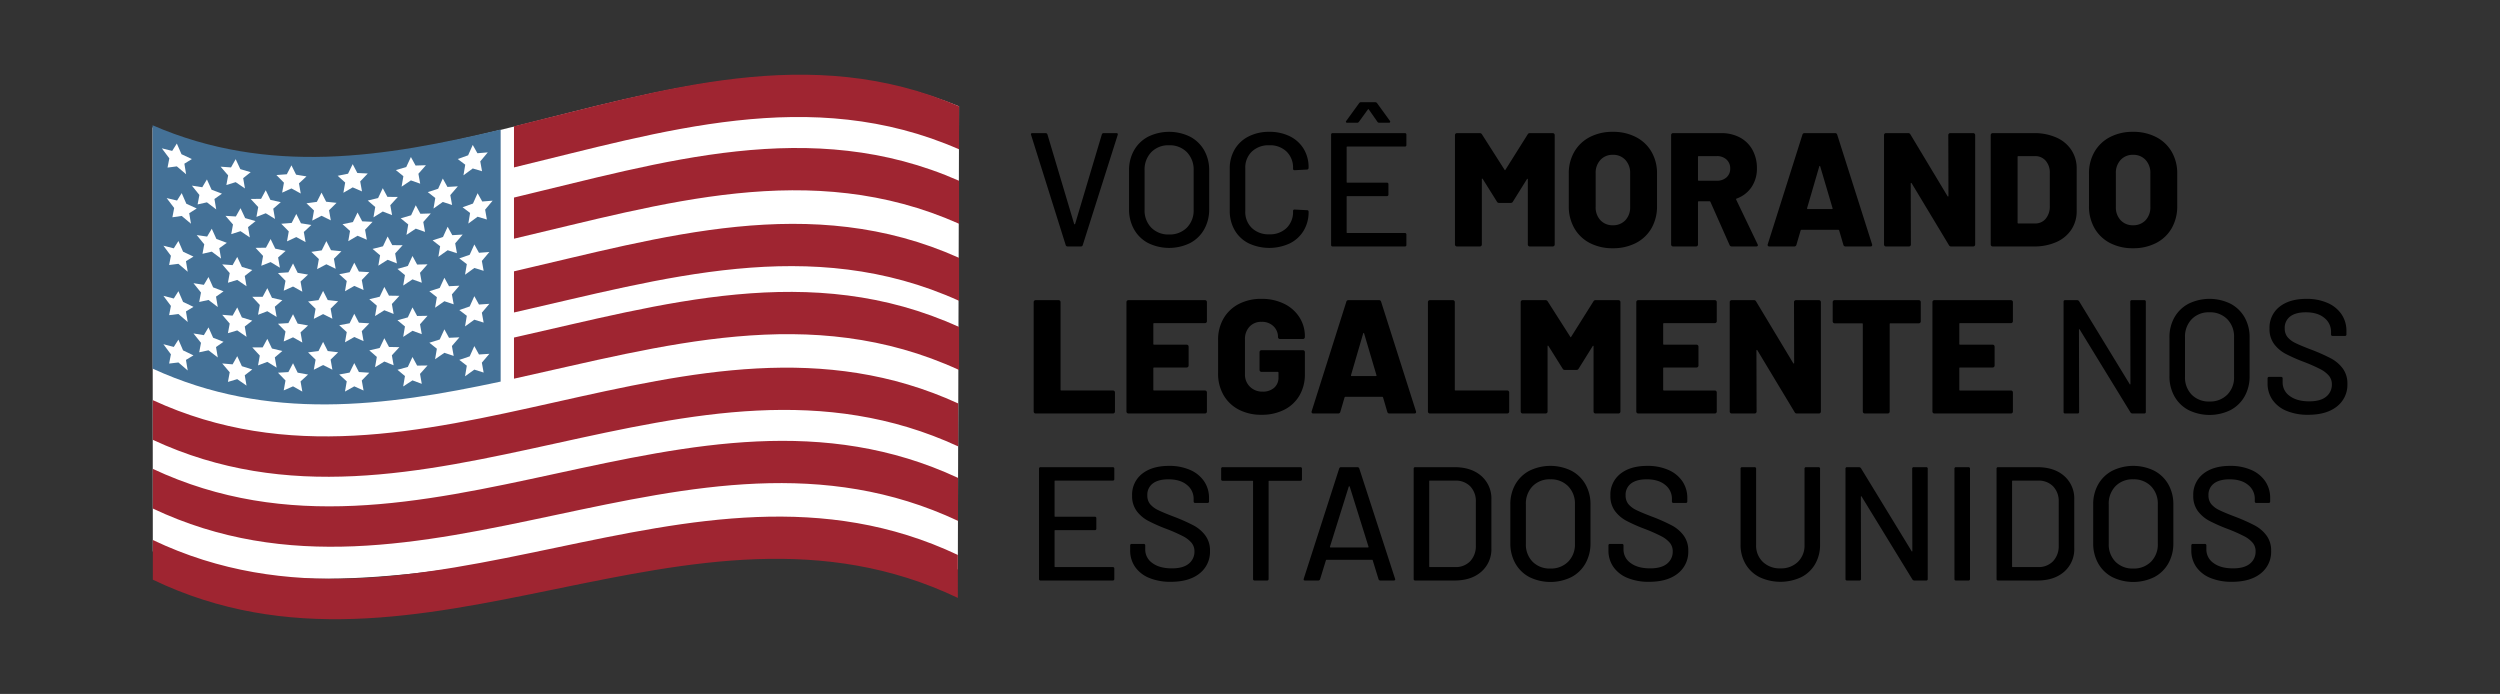 <svg id="Layer_1" data-name="Layer 1" xmlns="http://www.w3.org/2000/svg" width="1133.507" height="314.617" viewBox="0 0 1133.507 314.617"><rect x="0" y="0" width="1133.507" height="314.617" fill="#333333" stroke="none"/><defs><style>.cls-1{fill:#fff;}.cls-2{fill:#447197;}.cls-3{fill:#9f2531;}</style></defs><path d="M483.206,111.159l-15.71-49.992-.073-.293c0-.342.22-.514.661-.514H474.03a.857.857,0,0,1,.881.587l12.113,40.596a.238.238,0,0,0,.44,0l12.113-40.596a.808.808,0,0,1,.807-.587h5.8q.807,0,.587.807l-15.857,49.992a.855.855,0,0,1-.881.587H484.088A.855.855,0,0,1,483.206,111.159Z"/><path d="M520.573,110.204a15.734,15.734,0,0,1-6.386-6.203,18.298,18.298,0,0,1-2.276-9.213V77.317a18.099,18.099,0,0,1,2.276-9.176,15.808,15.808,0,0,1,6.386-6.166,21.62,21.62,0,0,1,19.013,0,15.823,15.823,0,0,1,6.387,6.166,18.11,18.11,0,0,1,2.276,9.176V94.788a18.311,18.311,0,0,1-2.276,9.213,15.747,15.747,0,0,1-6.387,6.203A21.619,21.619,0,0,1,520.573,110.204Zm17.545-6.974a11.015,11.015,0,0,0,3.083-8.149V77.243a11.241,11.241,0,0,0-3.083-8.259,10.852,10.852,0,0,0-8.075-3.12,10.727,10.727,0,0,0-8.038,3.12,11.316,11.316,0,0,0-3.047,8.259V95.082a11.087,11.087,0,0,0,3.047,8.149,10.794,10.794,0,0,0,8.038,3.083,10.92,10.92,0,0,0,8.075-3.083Z"/><path d="M566.124,110.314a15.114,15.114,0,0,1-6.313-5.946,17.273,17.273,0,0,1-2.239-8.846V76.509a16.882,16.882,0,0,1,2.239-8.772,15.257,15.257,0,0,1,6.313-5.873,20.202,20.202,0,0,1,9.36-2.092,20.594,20.594,0,0,1,9.323,2.018,15.074,15.074,0,0,1,6.276,5.69,16.028,16.028,0,0,1,2.239,8.515v.073a.793.793,0,0,1-.221.588.706.706,0,0,1-.514.22l-5.579.294q-.735,0-.734-.661v-.22a10.086,10.086,0,0,0-2.937-7.561,10.769,10.769,0,0,0-7.855-2.863,10.896,10.896,0,0,0-7.891,2.863,10.017,10.017,0,0,0-2.973,7.561V95.816a10.014,10.014,0,0,0,2.973,7.561,10.897,10.897,0,0,0,7.891,2.863,10.77,10.77,0,0,0,7.855-2.863,10.083,10.083,0,0,0,2.937-7.561v-.147q0-.661.734-.661l5.579.293a.65.65,0,0,1,.734.734,16.216,16.216,0,0,1-2.239,8.553,15.223,15.223,0,0,1-6.276,5.763,22.077,22.077,0,0,1-18.683-.037Z"/><path d="M636.928,66.452H610.867a.26.26,0,0,0-.294.294V82.529a.26.26,0,0,0,.22.294h0a.256.256,0,0,0,.074,0H628.78a.65.65,0,0,1,.734.734v4.625a.649.649,0,0,1-.734.734H610.867a.26.26,0,0,0-.294.221.264.264,0,0,0,0,.073v16.15a.259.259,0,0,0,.294.294h26.061a.65.65,0,0,1,.734.734v4.625a.649.649,0,0,1-.734.734H604.26a.649.649,0,0,1-.734-.734V61.093a.649.649,0,0,1,.734-.734h32.668a.65.65,0,0,1,.734.734v4.625a.649.649,0,0,1-.734.734ZM610.28,55.404q-.148-.256.147-.624l5.799-8.002a1.061,1.061,0,0,1,.954-.441h6.24a1.062,1.062,0,0,1,.954.441l5.8,8.002a.604.604,0,0,1,.147.441.426.426,0,0,1-.147.294.599.599,0,0,1-.441.147h-4.331a.986.986,0,0,1-.881-.441L620.632,49.641a.239.239,0,0,0-.44,0l-4.039,5.579a.99.99,0,0,1-.881.441h-4.405A.616.616,0,0,1,610.28,55.404Z"/><path d="M693.673,60.359h10.351a.878.878,0,0,1,.881.875h0v49.632a.878.878,0,0,1-.874.881H693.6a.878.878,0,0,1-.881-.875V81.354c0-.195-.049-.294-.146-.294s-.196.073-.294.22l-6.313,10.131a1.052,1.052,0,0,1-1.028.587h-5.212a1.05,1.05,0,0,1-1.028-.587l-6.386-10.204c-.099-.147-.197-.221-.294-.221-.099,0-.147.099-.147.294v29.584a.878.878,0,0,1-.874.881H660.565a.878.878,0,0,1-.881-.875V61.24a.878.878,0,0,1,.875-.881h10.358a1.151,1.151,0,0,1,1.028.587L682.148,76.95q.22.441.44,0l10.057-16.004A1.052,1.052,0,0,1,693.673,60.359Z"/><path d="M720.797,110.168a17.159,17.159,0,0,1-7.01-6.717,19.777,19.777,0,0,1-2.496-10.057V78.712a19.284,19.284,0,0,1,2.496-9.874,17.245,17.245,0,0,1,7.01-6.68,22.076,22.076,0,0,1,10.461-2.386,22.299,22.299,0,0,1,10.498,2.386,17.2,17.2,0,0,1,7.047,6.68,19.301,19.301,0,0,1,2.496,9.874V93.393a19.792,19.792,0,0,1-2.496,10.057,17.116,17.116,0,0,1-7.047,6.717,22.3,22.3,0,0,1-10.498,2.386A22.075,22.075,0,0,1,720.797,110.168Zm16.15-10.314a8.471,8.471,0,0,0,2.166-6.093V78.564a8.503,8.503,0,0,0-2.166-6.056,7.431,7.431,0,0,0-5.689-2.313,7.342,7.342,0,0,0-5.616,2.313,8.499,8.499,0,0,0-2.165,6.056V93.761a8.468,8.468,0,0,0,2.165,6.093,7.399,7.399,0,0,0,5.616,2.276,7.49,7.49,0,0,0,5.689-2.276Z"/><path d="M784.186,111.086l-8.663-19.527a.472.472,0,0,0-.44-.294H770.238a.324.324,0,0,0-.366.276v0a.32.32,0,0,0,0,.091V110.865a.878.878,0,0,1-.875.881H758.566a.878.878,0,0,1-.881-.875h0V61.24a.878.878,0,0,1,.875-.881h21.81a17.653,17.653,0,0,1,8.515,1.982,13.982,13.982,0,0,1,5.689,5.616,16.88,16.88,0,0,1,2.018,8.332,14.872,14.872,0,0,1-2.423,8.516,13.633,13.633,0,0,1-6.753,5.212.349.349,0,0,0-.221.514l9.69,20.188a1.135,1.135,0,0,1,.146.441c0,.393-.269.587-.807.587H785.214A1.038,1.038,0,0,1,784.186,111.086ZM769.871,71.15V81.574a.324.324,0,0,0,.366.367h8.149a6.372,6.372,0,0,0,4.405-1.505,5.098,5.098,0,0,0,1.689-4.001,5.301,5.301,0,0,0-1.689-4.112,6.28,6.28,0,0,0-4.405-1.541H770.238a.324.324,0,0,0-.367.275h0A.32.32,0,0,0,769.871,71.15Z"/><path d="M835.793,111.012l-1.909-6.533c-.099-.195-.221-.294-.367-.294H816.779c-.146,0-.269.098-.366.294l-1.909,6.533a.967.967,0,0,1-1.028.734H802.244a.82.82,0,0,1-.661-.257.803.803,0,0,1-.073-.771l15.71-49.625a.922.922,0,0,1,.954-.734h13.875a.923.923,0,0,1,.954.734l15.782,49.625a.836.836,0,0,1,.073.367q0,.661-.807.66H836.821A.965.965,0,0,1,835.793,111.012ZM819.642,94.788h10.938q.44,0,.294-.441l-5.579-18.866c-.049-.195-.122-.281-.22-.257a.341.341,0,0,0-.221.257l-5.505,18.866Q819.275,94.788,819.642,94.788Z"/><path d="M883.618,60.616a.849.849,0,0,1,.624-.257h10.424a.878.878,0,0,1,.881.875h0v49.632a.878.878,0,0,1-.875.881h-9.991a1.049,1.049,0,0,1-1.028-.587L866.77,83.116c-.099-.147-.196-.207-.294-.183s-.146.136-.146.33l.073,27.602a.878.878,0,0,1-.874.881h-10.43a.878.878,0,0,1-.881-.874V61.24a.878.878,0,0,1,.875-.881h10.064a1.053,1.053,0,0,1,1.028.587l16.812,27.969c.098.147.195.208.294.183s.146-.134.146-.33l-.073-27.529A.847.847,0,0,1,883.618,60.616Z"/><path d="M902.852,111.489a.847.847,0,0,1-.257-.624V61.24a.878.878,0,0,1,.875-.881h18.727a24.461,24.461,0,0,1,10.13,1.982,15.635,15.635,0,0,1,6.827,5.653,14.976,14.976,0,0,1,2.422,8.442V95.669a14.97,14.97,0,0,1-2.422,8.442,15.626,15.626,0,0,1-6.827,5.653,24.449,24.449,0,0,1-10.13,1.982h-18.72A.845.845,0,0,1,902.852,111.489Zm12.296-10.167h7.561a6.052,6.052,0,0,0,4.772-2.092,8.505,8.505,0,0,0,1.909-5.616V78.491a8.11,8.11,0,0,0-1.872-5.616,6.243,6.243,0,0,0-4.882-2.092h-7.488a.324.324,0,0,0-.366.275h0a.323.323,0,0,0,0,.091v29.805a.324.324,0,0,0,.274.367.328.328,0,0,0,.092,0Z"/><path d="M956.661,110.168a17.159,17.159,0,0,1-7.01-6.717,19.777,19.777,0,0,1-2.496-10.057V78.712a19.285,19.285,0,0,1,2.496-9.874,17.245,17.245,0,0,1,7.01-6.68,22.076,22.076,0,0,1,10.461-2.386,22.299,22.299,0,0,1,10.498,2.386,17.201,17.201,0,0,1,7.047,6.68,19.303,19.303,0,0,1,2.496,9.874V93.393a19.791,19.791,0,0,1-2.496,10.057,17.115,17.115,0,0,1-7.047,6.717,22.3,22.3,0,0,1-10.498,2.386A22.076,22.076,0,0,1,956.661,110.168Zm16.15-10.314a8.472,8.472,0,0,0,2.166-6.093V78.564a8.503,8.503,0,0,0-2.166-6.056,7.431,7.431,0,0,0-5.689-2.313,7.342,7.342,0,0,0-5.616,2.313,8.499,8.499,0,0,0-2.165,6.056V93.761a8.468,8.468,0,0,0,2.165,6.093,7.399,7.399,0,0,0,5.616,2.276,7.49,7.49,0,0,0,5.689-2.276Z"/><path d="M468.928,187.219a.845.845,0,0,1-.257-.624V136.97a.877.877,0,0,1,.873-.881h10.432a.877.877,0,0,1,.881.874h0v39.723a.324.324,0,0,0,.367.366h23.418a.878.878,0,0,1,.881.875v8.668a.878.878,0,0,1-.874.881h-35.097A.844.844,0,0,1,468.928,187.219Z"/><path d="M546.963,146.256a.848.848,0,0,1-.624.257H523.288a.325.325,0,0,0-.367.275.333.333,0,0,0,0,.091v9.03a.324.324,0,0,0,.367.367h14.755a.877.877,0,0,1,.881.873h0v8.597a.878.878,0,0,1-.874.881H523.289a.325.325,0,0,0-.367.276.339.339,0,0,0,0,.09v9.691a.324.324,0,0,0,.367.366H546.34a.878.878,0,0,1,.881.875v8.669a.878.878,0,0,1-.874.881h-34.73a.877.877,0,0,1-.881-.874h0V136.97a.877.877,0,0,1,.873-.881h34.731a.878.878,0,0,1,.881.875v8.669A.85.85,0,0,1,546.963,146.256Z"/><path d="M561.645,185.714a16.927,16.927,0,0,1-6.901-6.607,19.302,19.302,0,0,1-2.459-9.837V154.221a19.111,19.111,0,0,1,2.459-9.801,17.015,17.015,0,0,1,6.901-6.57,21.744,21.744,0,0,1,10.314-2.349,22.689,22.689,0,0,1,10.277,2.239,16.972,16.972,0,0,1,6.937,6.13,15.759,15.759,0,0,1,2.459,8.589v.367a.877.877,0,0,1-.874.881H580.328a.877.877,0,0,1-.881-.873h0v-.008a6.654,6.654,0,0,0-2.018-4.882,7.394,7.394,0,0,0-5.469-2.019,7.08,7.08,0,0,0-5.433,2.202,8.054,8.054,0,0,0-2.055,5.726v15.784a7.612,7.612,0,0,0,2.276,5.727,7.901,7.901,0,0,0,5.726,2.202,7.654,7.654,0,0,0,5.212-1.726,6.035,6.035,0,0,0,1.982-4.808v-2.056a.325.325,0,0,0-.277-.367.33.33,0,0,0-.09,0h-7.341a.878.878,0,0,1-.881-.875h0v-8.082a.877.877,0,0,1,.874-.881h18.8a.877.877,0,0,1,.881.873h0v9.991a18.767,18.767,0,0,1-2.459,9.69,16.602,16.602,0,0,1-6.901,6.46,22.315,22.315,0,0,1-10.314,2.276A21.725,21.725,0,0,1,561.645,185.714Z"/><path d="M628.999,186.742l-1.909-6.534c-.098-.195-.22-.294-.366-.294H609.986c-.147,0-.27.098-.367.294l-1.909,6.534a.966.966,0,0,1-1.027.734H595.451a.818.818,0,0,1-.66-.257.8.8,0,0,1-.073-.77l15.71-49.625a.922.922,0,0,1,.954-.734h13.874a.923.923,0,0,1,.954.734L641.993,186.45a.823.823,0,0,1,.074.366q0,.66-.807.661H630.027A.966.966,0,0,1,628.999,186.742Zm-16.15-16.224h10.938q.44,0,.294-.44l-5.579-18.867q-.074-.292-.221-.257a.342.342,0,0,0-.22.257l-5.506,18.867c-.049.294.048.44.293.44Z"/><path d="M647.681,187.219a.846.846,0,0,1-.257-.624V136.97a.877.877,0,0,1,.873-.881h10.432a.878.878,0,0,1,.881.875h0v39.721a.324.324,0,0,0,.275.367h0a.327.327,0,0,0,.092,0h23.418a.878.878,0,0,1,.881.875h0v8.668a.878.878,0,0,1-.874.881H648.305A.844.844,0,0,1,647.681,187.219Z"/><path d="M723.476,136.089H733.827a.878.878,0,0,1,.881.875v0h0v49.632a.878.878,0,0,1-.874.881h-10.431a.878.878,0,0,1-.881-.875V157.084c0-.195-.049-.294-.146-.294s-.196.073-.294.22l-6.313,10.13a1.051,1.051,0,0,1-1.028.587h-5.213a1.048,1.048,0,0,1-1.028-.587l-6.386-10.204q-.149-.22-.293-.22c-.099,0-.147.099-.147.294v29.584a.878.878,0,0,1-.875.881H690.368a.878.878,0,0,1-.881-.875V136.97a.878.878,0,0,1,.875-.881h10.358a1.151,1.151,0,0,1,1.028.587L711.951,152.68q.22.441.44,0l10.057-16.004A1.052,1.052,0,0,1,723.476,136.089Z"/><path d="M778.13,146.256a.85.85,0,0,1-.624.257H754.455a.324.324,0,0,0-.367.276.33.33,0,0,0,0,.091v9.03a.324.324,0,0,0,.367.367h14.756a.877.877,0,0,1,.881.873h0v8.597a.878.878,0,0,1-.875.881H754.455a.324.324,0,0,0-.367.276.328.328,0,0,0,0,.091v9.691a.324.324,0,0,0,.275.367.328.328,0,0,0,.092,0h23.052a.876.876,0,0,1,.88.873v8.671a.876.876,0,0,1-.872.881h-34.732a.878.878,0,0,1-.881-.875h0V136.97a.878.878,0,0,1,.875-.881h34.73a.877.877,0,0,1,.88.873v8.671A.85.85,0,0,1,778.13,146.256Z"/><path d="M813.66,136.346a.851.851,0,0,1,.624-.257h10.424a.878.878,0,0,1,.881.875h0v49.632a.878.878,0,0,1-.874.881h-9.991a1.05,1.05,0,0,1-1.028-.587L796.812,158.846c-.099-.147-.196-.207-.294-.183s-.146.135-.146.33l.073,27.602a.878.878,0,0,1-.874.881H785.14a.878.878,0,0,1-.881-.875V136.97a.878.878,0,0,1,.875-.881h10.064a1.053,1.053,0,0,1,1.028.587l16.812,27.969c.098.147.195.209.294.184s.146-.134.146-.33l-.073-27.529A.847.847,0,0,1,813.66,136.346Z"/><path d="M870.626,136.346a.85.85,0,0,1,.257.624v8.736a.878.878,0,0,1-.874.881H857.155a.325.325,0,0,0-.368.276.33.33,0,0,0,0,.09v39.642a.876.876,0,0,1-.871.881h-10.433a.878.878,0,0,1-.881-.875h0V146.954a.325.325,0,0,0-.277-.367h0a.332.332,0,0,0-.09,0H831.828a.878.878,0,0,1-.881-.875h0V136.97a.878.878,0,0,1,.875-.881h38.18A.852.852,0,0,1,870.626,136.346Z"/><path d="M912.396,146.256a.85.85,0,0,1-.624.257H888.721a.324.324,0,0,0-.367.276.329.329,0,0,0,0,.091v9.03a.324.324,0,0,0,.367.367h14.756a.877.877,0,0,1,.881.873v8.597a.878.878,0,0,1-.875.881H888.721a.324.324,0,0,0-.367.276v0a.328.328,0,0,0,0,.091v9.691a.324.324,0,0,0,.275.367.328.328,0,0,0,.092,0H911.772a.876.876,0,0,1,.88.872h0v8.67a.876.876,0,0,1-.872.881H877.049a.878.878,0,0,1-.881-.875h0V136.97a.878.878,0,0,1,.875-.881h34.73a.876.876,0,0,1,.88.873v8.671A.849.849,0,0,1,912.396,146.256Z"/><path d="M966.609,136.089h5.579a.65.65,0,0,1,.735.734v49.919a.649.649,0,0,1-.735.734h-5.359a1.064,1.064,0,0,1-.881-.514L942.971,149.449c-.049-.147-.122-.207-.22-.183s-.147.11-.147.257l.074,37.219a.649.649,0,0,1-.735.734h-5.579a.648.648,0,0,1-.734-.734V136.823a.649.649,0,0,1,.734-.734h5.433a1.07,1.07,0,0,1,.881.514l22.903,37.513c.049.146.122.208.221.183s.146-.11.146-.257l-.073-37.219a.65.65,0,0,1,.735-.734Z"/><path d="M992.302,185.934a15.739,15.739,0,0,1-6.386-6.203,18.3,18.3,0,0,1-2.276-9.213V153.047a18.1,18.1,0,0,1,2.276-9.176,15.811,15.811,0,0,1,6.386-6.166,21.621,21.621,0,0,1,19.014,0,15.822,15.822,0,0,1,6.386,6.166,18.109,18.109,0,0,1,2.276,9.176v17.472a18.309,18.309,0,0,1-2.276,9.213,15.747,15.747,0,0,1-6.386,6.203A21.621,21.621,0,0,1,992.302,185.934Zm17.545-6.974a11.015,11.015,0,0,0,3.083-8.149V152.973a11.239,11.239,0,0,0-3.083-8.259,10.854,10.854,0,0,0-8.075-3.12,10.726,10.726,0,0,0-8.038,3.12,11.316,11.316,0,0,0-3.047,8.259v17.839a11.089,11.089,0,0,0,3.047,8.149,10.794,10.794,0,0,0,8.038,3.083A10.924,10.924,0,0,0,1009.847,178.96Z"/><path d="M1036.751,186.301a14.345,14.345,0,0,1-6.386-4.992,12.93,12.93,0,0,1-2.239-7.561V171.62a.649.649,0,0,1,.734-.735h5.359a.65.65,0,0,1,.735.735v1.761a7.402,7.402,0,0,0,3.23,6.167q3.229,2.422,8.883,2.423,5.066,0,7.634-2.129a6.896,6.896,0,0,0,2.57-5.579,5.948,5.948,0,0,0-1.322-3.89,12.6,12.6,0,0,0-3.854-2.974,74.039,74.039,0,0,0-7.378-3.266,74.195,74.195,0,0,1-8.479-3.744,15.665,15.665,0,0,1-5.176-4.441,11.273,11.273,0,0,1-2.055-6.938,11.977,11.977,0,0,1,4.514-9.91q4.516-3.596,12.223-3.597a23.227,23.227,0,0,1,9.543,1.835,14.663,14.663,0,0,1,6.35,5.139,13.279,13.279,0,0,1,2.24,7.634V151.58a.649.649,0,0,1-.735.734h-5.505a.649.649,0,0,1-.735-.734v-1.101a7.927,7.927,0,0,0-3.046-6.35q-3.047-2.533-8.406-2.533-4.553,0-7.047,1.872a6.334,6.334,0,0,0-2.496,5.396,6.093,6.093,0,0,0,1.248,3.964,10.835,10.835,0,0,0,3.707,2.753q2.459,1.211,7.525,3.12a83.683,83.683,0,0,1,8.442,3.781,16.131,16.131,0,0,1,5.359,4.551,11.321,11.321,0,0,1,2.129,7.011,12.411,12.411,0,0,1-4.734,10.241q-4.735,3.782-13.03,3.781A24.942,24.942,0,0,1,1036.751,186.301Z"/><path d="M504.496,217.911H478.435a.26.26,0,0,0-.294.22.264.264,0,0,0,0,.073v15.783a.259.259,0,0,0,.22.294h0a.255.255,0,0,0,.074,0h17.912a.649.649,0,0,1,.734.734V239.64a.649.649,0,0,1-.734.734H478.435a.26.26,0,0,0-.294.294V256.819a.259.259,0,0,0,.22.294h0a.254.254,0,0,0,.074,0h26.061a.649.649,0,0,1,.734.734v4.625a.649.649,0,0,1-.734.734H471.828a.648.648,0,0,1-.734-.734V212.552a.649.649,0,0,1,.734-.734h32.668a.649.649,0,0,1,.734.734v4.625a.649.649,0,0,1-.734.734Z"/><path d="M521.049,262.031a14.346,14.346,0,0,1-6.387-4.992,12.933,12.933,0,0,1-2.239-7.561v-2.129a.65.65,0,0,1,.734-.735h5.359a.65.65,0,0,1,.734.735V249.11a7.402,7.402,0,0,0,3.23,6.167q3.23,2.422,8.882,2.423,5.066,0,7.635-2.129a6.896,6.896,0,0,0,2.569-5.579,5.95,5.95,0,0,0-1.321-3.89,12.616,12.616,0,0,0-3.854-2.974,73.997,73.997,0,0,0-7.378-3.267,74.428,74.428,0,0,1-8.479-3.744,15.652,15.652,0,0,1-5.175-4.441,11.272,11.272,0,0,1-2.055-6.937,11.977,11.977,0,0,1,4.514-9.911q4.515-3.595,12.223-3.597a23.237,23.237,0,0,1,9.543,1.835,14.669,14.669,0,0,1,6.35,5.138,13.288,13.288,0,0,1,2.239,7.635v1.468a.649.649,0,0,1-.734.734h-5.506a.648.648,0,0,1-.734-.734V226.206a7.925,7.925,0,0,0-3.047-6.35q-3.047-2.533-8.405-2.533-4.552,0-7.048,1.872a6.335,6.335,0,0,0-2.496,5.396,6.097,6.097,0,0,0,1.248,3.965,10.848,10.848,0,0,0,3.707,2.753q2.458,1.21,7.525,3.12a83.371,83.371,0,0,1,8.442,3.781,16.136,16.136,0,0,1,5.359,4.551,11.318,11.318,0,0,1,2.129,7.01,12.412,12.412,0,0,1-4.735,10.241q-4.735,3.782-13.03,3.781A24.939,24.939,0,0,1,521.049,262.031Z"/><path d="M590.312,212.552v4.699a.649.649,0,0,1-.734.734H575.483a.26.26,0,0,0-.294.221v0h0a.265.265,0,0,0,0,.072v44.193a.649.649,0,0,1-.734.734h-5.58a.648.648,0,0,1-.734-.734V218.278a.26.26,0,0,0-.223-.294.257.257,0,0,0-.071,0H554.414a.648.648,0,0,1-.734-.734v-4.699a.648.648,0,0,1,.734-.734h35.164a.649.649,0,0,1,.734.734Z"/><path d="M625.034,262.618l-2.643-8.589a.288.288,0,0,0-.294-.22H601.47a.287.287,0,0,0-.294.22l-2.642,8.589a.856.856,0,0,1-.881.587h-5.946q-.808,0-.587-.808l16.077-49.992a.856.856,0,0,1,.881-.587h7.341a.855.855,0,0,1,.881.587l16.224,49.992.073.294q0,.515-.661.514H625.916A.856.856,0,0,1,625.034,262.618ZM603.048,248.12a.352.352,0,0,0,.257.11h16.884a.353.353,0,0,0,.257-.11.205.205,0,0,0,.037-.257l-8.515-27.235a.238.238,0,0,0-.44,0l-8.516,27.235a.204.204,0,0,0,.037.257Z"/><path d="M640.964,262.472V212.552a.649.649,0,0,1,.734-.734h17.765q7.635,0,12.187,4A13.524,13.524,0,0,1,676.201,226.5v22.023a13.512,13.512,0,0,1-4.551,10.681q-4.554,4.003-12.187,4.001H641.697a.648.648,0,0,1-.734-.734Zm7.341-5.359h11.453a9.033,9.033,0,0,0,6.79-2.607,9.883,9.883,0,0,0,2.607-7.011V227.528a9.629,9.629,0,0,0-2.533-7.011,9.134,9.134,0,0,0-6.863-2.606H648.305a.26.26,0,0,0-.294.22.257.257,0,0,0,0,.073v38.614a.259.259,0,0,0,.22.294h0a.254.254,0,0,0,.074,0Z"/><path d="M693.452,261.664a15.739,15.739,0,0,1-6.386-6.203,18.301,18.301,0,0,1-2.275-9.213V228.776a18.107,18.107,0,0,1,2.275-9.177,15.811,15.811,0,0,1,6.386-6.166,21.621,21.621,0,0,1,19.014,0,15.82,15.82,0,0,1,6.386,6.166,18.114,18.114,0,0,1,2.276,9.177v17.471a18.31,18.31,0,0,1-2.276,9.213,15.747,15.747,0,0,1-6.386,6.203,21.621,21.621,0,0,1-19.014,0Zm17.545-6.974a11.014,11.014,0,0,0,3.083-8.149v-17.839a11.238,11.238,0,0,0-3.083-8.258,10.854,10.854,0,0,0-8.075-3.12,10.726,10.726,0,0,0-8.038,3.12,11.315,11.315,0,0,0-3.047,8.258v17.839a11.089,11.089,0,0,0,3.047,8.149,10.795,10.795,0,0,0,8.038,3.083A10.924,10.924,0,0,0,710.997,254.69Z"/><path d="M737.901,262.031a14.345,14.345,0,0,1-6.386-4.992,12.93,12.93,0,0,1-2.239-7.561v-2.129a.649.649,0,0,1,.734-.735h5.359a.65.65,0,0,1,.735.735V249.11a7.402,7.402,0,0,0,3.23,6.167q3.229,2.422,8.883,2.423,5.065,0,7.635-2.129a6.896,6.896,0,0,0,2.57-5.579,5.95,5.95,0,0,0-1.322-3.89,12.598,12.598,0,0,0-3.854-2.974,74.028,74.028,0,0,0-7.377-3.267,74.357,74.357,0,0,1-8.479-3.744,15.661,15.661,0,0,1-5.176-4.441,11.273,11.273,0,0,1-2.055-6.937,11.977,11.977,0,0,1,4.515-9.911q4.515-3.595,12.223-3.597a23.232,23.232,0,0,1,9.543,1.835,14.662,14.662,0,0,1,6.35,5.138,13.282,13.282,0,0,1,2.24,7.635v1.468a.649.649,0,0,1-.735.734h-5.505a.649.649,0,0,1-.735-.734V226.206a7.926,7.926,0,0,0-3.046-6.35q-3.047-2.533-8.406-2.533-4.553,0-7.047,1.872a6.334,6.334,0,0,0-2.496,5.396,6.094,6.094,0,0,0,1.248,3.965,10.838,10.838,0,0,0,3.707,2.753q2.459,1.21,7.525,3.12a83.367,83.367,0,0,1,8.442,3.781,16.127,16.127,0,0,1,5.359,4.551,11.321,11.321,0,0,1,2.129,7.01,12.412,12.412,0,0,1-4.735,10.241q-4.735,3.782-13.03,3.781A24.946,24.946,0,0,1,737.901,262.031Z"/><path d="M797.804,261.7a15.352,15.352,0,0,1-6.35-5.946,17.054,17.054,0,0,1-2.276-8.846V212.552a.649.649,0,0,1,.735-.734h5.58a.649.649,0,0,1,.734.734V247.056a10.214,10.214,0,0,0,3.047,7.708,10.99,10.99,0,0,0,7.965,2.937,10.867,10.867,0,0,0,7.928-2.937,10.282,10.282,0,0,0,3.01-7.708V212.552a.649.649,0,0,1,.734-.734h5.579a.649.649,0,0,1,.734.734v34.356a17.287,17.287,0,0,1-2.239,8.846A15.12,15.12,0,0,1,816.67,261.7a22.31,22.31,0,0,1-18.866,0Z"/><path d="M867.727,211.819h5.579a.65.65,0,0,1,.735.734v49.919a.649.649,0,0,1-.735.734h-5.359a1.065,1.065,0,0,1-.881-.514L844.088,225.179q-.073-.22-.22-.183c-.099.025-.147.11-.147.256l.074,37.22a.649.649,0,0,1-.735.734h-5.579a.648.648,0,0,1-.734-.734v-49.92a.648.648,0,0,1,.734-.734h5.433a1.069,1.069,0,0,1,.881.513l22.904,37.513c.049.146.122.208.22.183s.146-.11.146-.257l-.073-37.219a.649.649,0,0,1,.735-.734Z"/><path d="M886.152,262.472V212.552a.648.648,0,0,1,.734-.734h5.579a.65.65,0,0,1,.735.734v49.919a.649.649,0,0,1-.735.734h-5.58a.648.648,0,0,1-.734-.734Z"/><path d="M905.238,262.472V212.552a.648.648,0,0,1,.734-.734h17.766q7.634,0,12.186,4A13.52,13.52,0,0,1,940.475,226.5v22.023a13.512,13.512,0,0,1-4.551,10.681q-4.553,4.003-12.186,4.001H905.972a.648.648,0,0,1-.734-.734Zm7.341-5.359h11.453a9.031,9.031,0,0,0,6.79-2.607,9.879,9.879,0,0,0,2.607-7.011V227.528a9.633,9.633,0,0,0-2.533-7.011,9.136,9.136,0,0,0-6.864-2.606H912.578a.259.259,0,0,0-.293.294v38.614a.258.258,0,0,0,.217.294A.255.255,0,0,0,912.578,257.113Z"/><path d="M957.725,261.664a15.739,15.739,0,0,1-6.386-6.203,18.3,18.3,0,0,1-2.276-9.213V228.776a18.106,18.106,0,0,1,2.276-9.177,15.811,15.811,0,0,1,6.386-6.166,21.621,21.621,0,0,1,19.014,0,15.819,15.819,0,0,1,6.386,6.166,18.113,18.113,0,0,1,2.276,9.177v17.471a18.307,18.307,0,0,1-2.276,9.213,15.749,15.749,0,0,1-6.386,6.203,21.62,21.62,0,0,1-19.014,0Zm17.545-6.974a11.015,11.015,0,0,0,3.083-8.149v-17.839a11.239,11.239,0,0,0-3.083-8.258,10.854,10.854,0,0,0-8.075-3.12,10.726,10.726,0,0,0-8.038,3.12,11.315,11.315,0,0,0-3.047,8.258v17.839a11.088,11.088,0,0,0,3.047,8.149,10.795,10.795,0,0,0,8.038,3.083A10.924,10.924,0,0,0,975.271,254.69Z"/><path d="M1002.175,262.031a14.345,14.345,0,0,1-6.386-4.992,12.93,12.93,0,0,1-2.239-7.561v-2.129a.649.649,0,0,1,.734-.735h5.359a.65.65,0,0,1,.735.735V249.11a7.402,7.402,0,0,0,3.23,6.167q3.229,2.422,8.882,2.423,5.066,0,7.635-2.129a6.896,6.896,0,0,0,2.57-5.579,5.949,5.949,0,0,0-1.322-3.89,12.598,12.598,0,0,0-3.854-2.974,73.993,73.993,0,0,0-7.377-3.267,74.348,74.348,0,0,1-8.479-3.744,15.659,15.659,0,0,1-5.176-4.441,11.273,11.273,0,0,1-2.055-6.937,11.977,11.977,0,0,1,4.514-9.911q4.515-3.595,12.223-3.597a23.232,23.232,0,0,1,9.543,1.835,14.664,14.664,0,0,1,6.35,5.138,13.282,13.282,0,0,1,2.24,7.635v1.468a.649.649,0,0,1-.735.734h-5.505a.649.649,0,0,1-.735-.734V226.206a7.927,7.927,0,0,0-3.046-6.35q-3.047-2.533-8.406-2.533-4.553,0-7.047,1.872a6.334,6.334,0,0,0-2.496,5.396,6.095,6.095,0,0,0,1.248,3.965,10.843,10.843,0,0,0,3.707,2.753q2.459,1.21,7.525,3.12a83.421,83.421,0,0,1,8.442,3.781,16.127,16.127,0,0,1,5.359,4.551,11.322,11.322,0,0,1,2.129,7.01,12.412,12.412,0,0,1-4.735,10.241q-4.735,3.782-13.03,3.781A24.942,24.942,0,0,1,1002.175,262.031Z"/><path class="cls-1" d="M434.28,258.285c-90.554-61.907-240.446,37.258-364.995-8.264L69.172,57.747C187.024,110.48,308.791-3.391,434.846,48.219Z"/><path class="cls-2" d="M227.001,173.01c-52.608,11.275-105.214,18.282-157.819-5.883V56.8c52.605,22.848,105.211,14.514,157.819,1.911Z"/><path class="cls-1" d="M80.176,65.078c.709,1.627,1.413,3.236,2.115,4.845,1.575.761,3.139,1.491,4.71,2.191-1.14.72-2.271,1.422-3.408,2.108.264,1.601.529,3.193.799,4.791q-2.104-1.763-4.216-3.579-2.095.308-4.213.554c.273-1.398.542-2.793.811-4.2-1.141-1.498-2.272-3.01-3.411-4.54q2.36.629,4.709,1.171C78.779,67.322,79.482,66.201,80.176,65.078Z"/><path class="cls-1" d="M106.853,72.162c.697,1.514,1.401,3.013,2.102,4.516,1.573.486,3.136.947,4.712,1.394q-1.701,1.37-3.408,2.698c.269,1.56.538,3.123.805,4.679-1.404-.936-2.81-1.898-4.211-2.867-1.406.453-2.815.891-4.216,1.314q.401-2.188.802-4.374c-1.137-1.304-2.268-2.612-3.409-3.946q2.363.207,4.713.334C105.448,74.663,106.143,73.421,106.853,72.162Z"/><path class="cls-1" d="M132.138,74.96c.708,1.419,1.409,2.835,2.115,4.239,1.57.272,3.143.536,4.707.778q-1.702,1.595-3.404,3.169.4,2.298.8,4.597-2.107-1.139-4.218-2.312c-1.397.653-2.802,1.296-4.213,1.917.274-1.504.54-3.01.813-4.515-1.141-1.145-2.27-2.305-3.412-3.472q2.358-.151,4.711-.348C130.741,77.667,131.442,76.321,132.138,74.96Z"/><path class="cls-1" d="M159.909,74.422c.705,1.338,1.415,2.675,2.107,4.014,1.574.09,3.144.168,4.718.234-1.137,1.205-2.274,2.39-3.415,3.584q.403,2.267.805,4.527c-1.397-.601-2.805-1.208-4.215-1.822q-2.106,1.24-4.216,2.446c.269-1.54.542-3.097.812-4.638-1.14-1.018-2.273-2.038-3.411-3.062q2.353-.453,4.71-.948C158.505,77.312,159.211,75.873,159.909,74.422Z"/><path class="cls-1" d="M186.306,71.197c.695,1.285,1.399,2.568,2.11,3.859,1.56-.037,3.132-.086,4.705-.142q-1.698,1.946-3.413,3.866c.268,1.506.54,3.002.812,4.5q-2.113-.73-4.215-1.491c-1.403.959-2.816,1.897-4.217,2.835.276-1.586.537-3.157.805-4.74-1.126-.925-2.272-1.845-3.407-2.773q2.354-.674,4.708-1.381C184.903,74.222,185.601,72.716,186.306,71.197Z"/><path class="cls-1" d="M214.345,65.717c.704,1.256,1.413,2.507,2.111,3.762,1.571-.127,3.141-.252,4.712-.391-1.141,1.365-2.27,2.729-3.411,4.078.27,1.498.537,2.98.803,4.473-1.404-.414-2.802-.833-4.215-1.26-1.398,1.045-2.809,2.08-4.21,3.107.268-1.599.535-3.213.807-4.819-1.142-.847-2.269-1.709-3.412-2.567,1.572-.557,3.139-1.119,4.717-1.687Q213.296,68.071,214.345,65.717Z"/><path class="cls-1" d="M200.764,80.943q1.056,1.905,2.108,3.812,2.354-.13,4.712-.277c-1.139,1.329-2.271,2.656-3.415,3.978.272,1.497.549,2.988.807,4.486q-2.104-.678-4.213-1.373-2.107,1.514-4.209,2.985c.263-1.591.535-3.182.809-4.783-1.148-.888-2.276-1.767-3.412-2.66,1.567-.508,3.138-1.012,4.712-1.539C199.359,84.026,200.063,82.485,200.764,80.943Z"/><path class="cls-1" d="M173.547,85.324c.709,1.316,1.406,2.627,2.109,3.937,1.566.019,3.146.034,4.716.034-1.139,1.251-2.282,2.497-3.41,3.736.261,1.507.531,3.003.803,4.51q-2.112-.811-4.218-1.646c-1.4.898-2.812,1.78-4.213,2.654.27-1.566.541-3.134.8-4.696-1.129-.964-2.273-1.935-3.401-2.915,1.567-.375,3.142-.765,4.708-1.166Q172.499,87.546,173.547,85.324Z"/><path class="cls-1" d="M145.782,87.332c.699,1.367,1.4,2.753,2.101,4.128,1.573.185,3.143.347,4.712.508q-1.699,1.692-3.404,3.367c.265,1.522.534,3.042.802,4.571-1.4-.686-2.812-1.373-4.212-2.074-1.399.745-2.812,1.469-4.215,2.189.27-1.526.542-3.06.803-4.58-1.131-1.081-2.272-2.172-3.409-3.264,1.575-.202,3.138-.418,4.71-.654Q144.725,89.428,145.782,87.332Z"/><path class="cls-1" d="M120.487,86.251c.706,1.461,1.404,2.91,2.11,4.364q2.351.556,4.711,1.057-1.708,1.497-3.412,2.952.405,2.323.805,4.644c-1.4-.845-2.809-1.7-4.213-2.575-1.4.564-2.809,1.118-4.217,1.649q.413-2.236.809-4.455-1.71-1.824-3.411-3.683c1.571.01,3.142-.013,4.708-.047C119.076,88.859,119.788,87.56,120.487,86.251Z"/><path class="cls-1" d="M93.819,81.353q1.048,2.344,2.11,4.669c1.563.621,3.136,1.214,4.708,1.786q-1.703,1.225-3.41,2.416.398,2.363.81,4.727-2.111-1.579-4.217-3.212c-1.403.334-2.813.654-4.22.947.27-1.42.544-2.852.808-4.283-1.133-1.405-2.272-2.81-3.406-4.234,1.569.274,3.143.519,4.706.732C92.416,83.73,93.113,82.547,93.819,81.353Z"/><path class="cls-1" d="M82.38,87.556q1.053,2.413,2.108,4.823c1.572.735,3.139,1.453,4.71,2.14-1.137.727-2.27,1.446-3.408,2.144.267,1.593.541,3.183.803,4.774q-2.104-1.728-4.214-3.53c-1.4.219-2.814.43-4.214.607.273-1.399.534-2.804.806-4.208-1.139-1.486-2.272-2.986-3.412-4.498,1.577.398,3.14.769,4.713,1.114Q81.333,89.25,82.38,87.556Z"/><path class="cls-1" d="M109.052,94.394q1.051,2.252,2.108,4.49c1.567.471,3.138.93,4.707,1.362-1.129.918-2.27,1.829-3.408,2.729.269,1.554.537,3.117.808,4.67q-2.111-1.392-4.215-2.833-2.111.7-4.216,1.349c.269-1.452.54-2.917.804-4.376q-1.699-1.946-3.406-3.92c1.564.12,3.142.211,4.703.286C107.644,96.903,108.345,95.656,109.052,94.394Z"/><path class="cls-1" d="M134.34,97.005c.704,1.417,1.409,2.825,2.112,4.239,1.566.264,3.14.514,4.707.752-1.13,1.065-2.267,2.132-3.409,3.182q.401,2.304.808,4.59-2.111-1.116-4.218-2.285c-1.405.666-2.805,1.315-4.213,1.946.273-1.509.535-3.013.807-4.518-1.134-1.147-2.273-2.291-3.41-3.455,1.575-.106,3.138-.235,4.717-.379C132.935,99.718,133.644,98.369,134.34,97.005Z"/><path class="cls-1" d="M162.116,96.347q1.046,2.006,2.107,4.004c1.563.088,3.137.162,4.705.221-1.138,1.213-2.267,2.405-3.41,3.591.268,1.512.538,3.027.805,4.534-1.4-.588-2.808-1.198-4.207-1.81-1.411.831-2.811,1.657-4.218,2.465.268-1.548.54-3.096.806-4.643-1.137-1.019-2.273-2.029-3.414-3.054,1.576-.306,3.14-.631,4.717-.968Q161.055,98.523,162.116,96.347Z"/><path class="cls-1" d="M188.503,93.06c.703,1.283,1.407,2.578,2.107,3.866,1.577-.046,3.14-.094,4.712-.146-1.135,1.29-2.271,2.593-3.408,3.874.272,1.497.535,2.999.805,4.492-1.403-.485-2.809-.984-4.216-1.482q-2.106,1.428-4.213,2.836c.265-1.577.537-3.169.802-4.743-1.136-.92-2.267-1.844-3.406-2.769q2.353-.677,4.71-1.382C187.099,96.091,187.808,94.578,188.503,93.06Z"/><path class="cls-1" d="M216.545,87.601c.709,1.253,1.404,2.509,2.113,3.761,1.562-.116,3.139-.243,4.708-.378-1.136,1.365-2.268,2.717-3.407,4.071.261,1.494.535,2.987.8,4.478-1.401-.422-2.81-.847-4.214-1.276-1.393,1.045-2.816,2.08-4.209,3.111.272-1.604.537-3.217.807-4.819q-1.712-1.288-3.408-2.578c1.56-.551,3.138-1.112,4.708-1.68C215.147,90.731,215.842,89.165,216.545,87.601Z"/><path class="cls-1" d="M202.97,102.814c.697,1.272,1.404,2.542,2.1,3.809,1.575-.081,3.141-.171,4.712-.268-1.135,1.327-2.274,2.655-3.402,3.981q.398,2.232.803,4.481c-1.409-.45-2.809-.909-4.213-1.365-1.4,1.004-2.818,1.992-4.217,2.975.268-1.592.54-3.184.807-4.79-1.135-.876-2.276-1.761-3.411-2.657,1.567-.511,3.142-1.021,4.712-1.543Q201.908,105.127,202.97,102.814Z"/><path class="cls-1" d="M175.75,107.22q1.058,1.963,2.106,3.929,2.356.033,4.71.033-1.704,1.88-3.405,3.738c.265,1.5.53,3.013.804,4.51-1.406-.535-2.81-1.086-4.215-1.639-1.409.902-2.812,1.784-4.215,2.663.262-1.564.537-3.132.805-4.697q-1.703-1.444-3.412-2.895c1.572-.394,3.144-.782,4.715-1.193C174.341,110.184,175.048,108.704,175.75,107.22Z"/><path class="cls-1" d="M147.979,109.317c.7,1.373,1.407,2.746,2.107,4.123,1.572.17,3.145.335,4.713.482-1.133,1.137-2.274,2.265-3.406,3.386.264,1.527.534,3.04.8,4.564q-2.106-1.007-4.215-2.05-2.108,1.125-4.209,2.208c.261-1.528.53-3.061.8-4.584-1.134-1.076-2.272-2.164-3.411-3.252,1.578-.21,3.142-.432,4.713-.673Q146.918,111.423,147.979,109.317Z"/><path class="cls-1" d="M122.691,108.377q1.051,2.185,2.106,4.352c1.572.36,3.137.711,4.711,1.033-1.145.999-2.274,1.994-3.415,2.976.276,1.543.541,3.086.81,4.632-1.408-.831-2.811-1.682-4.213-2.539-1.413.57-2.813,1.126-4.223,1.671.276-1.483.544-2.971.815-4.455-1.146-1.218-2.278-2.437-3.417-3.668,1.573-.001,3.142-.023,4.718-.071C121.274,111,121.987,109.695,122.691,108.377Z"/><path class="cls-1" d="M96.015,103.699c.708,1.56,1.411,3.105,2.108,4.653q2.353.897,4.715,1.747c-1.14.821-2.269,1.636-3.411,2.443.264,1.569.534,3.146.805,4.719-1.407-1.038-2.806-2.1-4.217-3.166-1.399.339-2.807.676-4.212.988q.398-2.154.808-4.305c-1.141-1.384-2.272-2.784-3.414-4.196,1.575.249,3.138.485,4.711.688Q94.969,105.5,96.015,103.699Z"/><path class="cls-1" d="M80.898,109.265q1.052,2.438,2.106,4.854c1.573.762,3.14,1.495,4.713,2.214q-1.708,1.063-3.405,2.09c.264,1.597.534,3.192.799,4.792-1.408-1.181-2.808-2.381-4.214-3.598-1.406.201-2.813.382-4.214.539q.401-2.104.806-4.194-1.706-2.26-3.41-4.56c1.568.422,3.135.828,4.711,1.197C79.491,111.487,80.196,110.38,80.898,109.265Z"/><path class="cls-1" d="M107.563,116.495c.706,1.514,1.4,3.017,2.108,4.514,1.57.501,3.144.976,4.709,1.43-1.132.906-2.269,1.792-3.406,2.684.267,1.549.537,3.119.803,4.678-1.397-.95-2.813-1.91-4.214-2.894q-2.101.676-4.218,1.291.412-2.182.809-4.372c-1.134-1.306-2.276-2.629-3.403-3.961,1.565.137,3.139.257,4.71.351Q106.513,118.355,107.563,116.495Z"/><path class="cls-1" d="M132.862,119.443c.704,1.42,1.401,2.835,2.104,4.248,1.567.291,3.14.555,4.706.81q-1.699,1.591-3.401,3.151c.262,1.53.535,3.068.806,4.6q-2.118-1.15-4.216-2.339-2.111.971-4.224,1.889c.273-1.5.54-3.008.81-4.51q-1.701-1.73-3.408-3.495c1.571-.084,3.138-.193,4.707-.319C131.455,122.14,132.156,120.784,132.862,119.443Z"/><path class="cls-1" d="M160.629,119.093q1.053,2.015,2.104,4.03c1.572.102,3.145.194,4.71.272-1.133,1.187-2.269,2.378-3.409,3.554.271,1.511.538,3.027.811,4.536-1.412-.606-2.814-1.223-4.216-1.858-1.404.822-2.816,1.631-4.216,2.427q.4-2.324.801-4.644-1.701-1.526-3.408-3.084,2.353-.432,4.71-.91C159.225,121.972,159.922,120.54,160.629,119.093Z"/><path class="cls-1" d="M187.019,116.065c.706,1.296,1.411,2.586,2.108,3.882,1.576-.025,3.142-.065,4.717-.106q-1.715,1.929-3.41,3.85c.261,1.494.528,2.996.8,4.492q-2.104-.744-4.215-1.519-2.111,1.415-4.215,2.804.403-2.372.804-4.737-1.701-1.391-3.405-2.798c1.568-.441,3.137-.885,4.709-1.347Q185.962,118.33,187.019,116.065Z"/><path class="cls-1" d="M215.068,110.833q1.053,1.89,2.1,3.779c1.573-.108,3.144-.231,4.715-.352-1.141,1.351-2.275,2.707-3.411,4.046.27,1.494.537,2.993.812,4.484q-2.113-.636-4.215-1.294c-1.403,1.029-2.816,2.047-4.217,3.065.265-1.598.537-3.202.803-4.809-1.135-.861-2.269-1.724-3.409-2.602,1.57-.542,3.144-1.084,4.714-1.638C213.664,113.949,214.354,112.388,215.068,110.833Z"/><path class="cls-1" d="M201.485,125.937q1.048,1.92,2.098,3.832,2.354-.115,4.715-.231-1.701,1.964-3.41,3.949.398,2.241.814,4.489c-1.405-.468-2.818-.93-4.216-1.401q-2.106,1.471-4.219,2.947.405-2.394.805-4.782c-1.134-.891-2.274-1.789-3.41-2.684,1.575-.503,3.14-1.004,4.712-1.51C200.081,129.013,200.781,127.475,201.485,125.937Z"/><path class="cls-1" d="M174.26,130.096c.704,1.327,1.413,2.636,2.111,3.955,1.571.038,3.139.058,4.716.073-1.148,1.244-2.273,2.477-3.415,3.709.263,1.503.535,3.008.799,4.518-1.398-.547-2.806-1.118-4.211-1.681q-2.104,1.332-4.214,2.626c.272-1.57.542-3.128.808-4.701q-1.703-1.449-3.411-2.925c1.574-.37,3.145-.746,4.714-1.14C172.858,133.061,173.563,131.582,174.26,130.096Z"/><path class="cls-1" d="M146.495,131.899c.696,1.385,1.404,2.771,2.106,4.148,1.57.188,3.145.376,4.71.54q-1.704,1.684-3.41,3.35.405,2.277.805,4.573-2.1-1.043-4.21-2.098c-1.405.726-2.805,1.449-4.213,2.155q.396-2.288.8-4.573-1.705-1.637-3.41-3.297c1.579-.186,3.144-.395,4.72-.618Q145.439,134.002,146.495,131.899Z"/><path class="cls-1" d="M121.203,130.658c.7,1.463,1.403,2.916,2.106,4.377,1.574.379,3.144.745,4.711,1.087q-1.705,1.485-3.413,2.937c.276,1.546.544,3.093.815,4.64q-2.111-1.282-4.218-2.593c-1.404.555-2.814,1.093-4.215,1.615.271-1.487.539-2.96.807-4.446-1.136-1.221-2.277-2.463-3.415-3.706,1.572.014,3.147.014,4.712-.01C119.799,133.257,120.502,131.962,121.203,130.658Z"/><path class="cls-1" d="M94.532,125.606c.702,1.571,1.408,3.13,2.106,4.685,1.577.63,3.143,1.233,4.717,1.808-1.139.808-2.276,1.614-3.415,2.397.268,1.574.537,3.159.806,4.726q-2.103-1.588-4.214-3.226c-1.409.328-2.815.64-4.21.925.26-1.428.53-2.852.804-4.285q-1.71-2.113-3.409-4.243c1.57.274,3.136.53,4.712.753C93.124,127.971,93.829,126.797,94.532,125.606Z"/><path class="cls-1" d="M80.898,132.023q1.052,2.442,2.106,4.864,2.359,1.158,4.713,2.24c-1.134.709-2.273,1.399-3.405,2.078.264,1.593.534,3.193.799,4.791-1.408-1.187-2.808-2.396-4.214-3.624-1.406.2-2.813.37-4.214.523.268-1.405.538-2.794.806-4.194q-1.706-2.265-3.41-4.572,2.351.65,4.711,1.221Q79.842,133.691,80.898,132.023Z"/><path class="cls-1" d="M107.563,139.384c.706,1.523,1.41,3.032,2.108,4.542,1.57.503,3.144.988,4.709,1.449q-1.698,1.336-3.406,2.66c.267,1.558.537,3.123.803,4.689-1.397-.962-2.813-1.932-4.214-2.921q-2.101.66-4.218,1.262c.274-1.444.545-2.9.809-4.354-1.134-1.315-2.276-2.646-3.403-3.982,1.565.151,3.139.269,4.71.379Q106.513,141.255,107.563,139.384Z"/><path class="cls-1" d="M132.862,142.465c.704,1.429,1.401,2.845,2.104,4.266,1.567.302,3.14.575,4.71.834-1.136,1.048-2.272,2.097-3.405,3.131.262,1.534.535,3.073.806,4.604-1.412-.775-2.814-1.554-4.216-2.357q-2.111.953-4.224,1.871c.273-1.506.54-3.007.81-4.512q-1.701-1.738-3.408-3.511,2.356-.118,4.707-.295C131.455,145.163,132.156,143.815,132.862,142.465Z"/><path class="cls-1" d="M160.629,142.266c.702,1.345,1.403,2.696,2.104,4.038,1.572.118,3.145.205,4.71.297q-1.699,1.781-3.409,3.533c.271,1.519.538,3.029.811,4.546-1.412-.617-2.814-1.239-4.216-1.884-1.404.82-2.816,1.613-4.216,2.407q.4-2.32.801-4.637c-1.134-1.031-2.272-2.06-3.407-3.1,1.567-.281,3.142-.584,4.709-.892C159.225,145.143,159.922,143.702,160.629,142.266Z"/><path class="cls-1" d="M187.019,139.371c.706,1.3,1.411,2.591,2.108,3.895,1.576-.016,3.142-.046,4.717-.081q-1.715,1.926-3.41,3.829.391,2.255.8,4.502c-1.403-.504-2.807-1.021-4.215-1.54-1.407.927-2.813,1.857-4.215,2.777.269-1.576.536-3.159.804-4.735q-1.701-1.401-3.405-2.818c1.568-.423,3.137-.862,4.709-1.306Q185.962,141.634,187.019,139.371Z"/><path class="cls-1" d="M215.068,134.286q1.053,1.895,2.1,3.798,2.36-.163,4.715-.333-1.712,2.018-3.411,4.025c.27,1.501.537,2.993.812,4.49q-2.113-.652-4.215-1.317c-1.403,1.024-2.816,2.041-4.217,3.048.265-1.599.537-3.208.803-4.812q-1.703-1.308-3.404-2.609c1.565-.542,3.139-1.08,4.71-1.627C213.664,137.397,214.354,135.838,215.068,134.286Z"/><path class="cls-1" d="M80.898,153.99c.701,1.629,1.406,3.259,2.106,4.876,1.573.774,3.14,1.531,4.713,2.256q-1.708,1.056-3.405,2.06c.264,1.605.534,3.201.799,4.798-1.408-1.19-2.808-2.406-4.214-3.64-1.406.189-2.813.357-4.214.502.268-1.4.538-2.796.806-4.2q-1.706-2.26-3.41-4.583c1.568.443,3.135.852,4.711,1.242C79.491,156.207,80.196,155.099,80.898,153.99Z"/><path class="cls-1" d="M107.563,161.486c.706,1.52,1.4,3.04,2.108,4.548,1.57.511,3.144.995,4.709,1.474q-1.698,1.336-3.406,2.643c.267,1.566.537,3.125.803,4.691-1.397-.965-2.813-1.944-4.214-2.937-1.401.432-2.806.846-4.218,1.254q.412-2.183.809-4.363c-1.134-1.323-2.276-2.657-3.403-4.001,1.565.162,3.139.288,4.71.402Q106.513,163.354,107.563,161.486Z"/><path class="cls-1" d="M132.862,164.69c.704,1.431,1.401,2.859,2.104,4.278,1.567.303,3.14.588,4.706.855-1.133,1.047-2.268,2.095-3.401,3.118.262,1.533.535,3.071.806,4.604q-2.118-1.168-4.216-2.376-2.111.94-4.224,1.843.41-2.253.81-4.496-1.701-1.753-3.408-3.528c1.571-.077,3.138-.173,4.707-.279C131.455,167.371,132.156,166.038,132.862,164.69Z"/><path class="cls-1" d="M160.629,164.623q1.053,2.034,2.104,4.054c1.572.118,3.145.231,4.71.319q-1.699,1.772-3.409,3.528c.271,1.509.538,3.027.811,4.541-1.412-.617-2.814-1.256-4.216-1.895-1.404.803-2.816,1.591-4.216,2.371.267-1.538.536-3.084.801-4.624-1.134-1.034-2.272-2.077-3.408-3.12q2.353-.413,4.71-.87C159.225,167.498,159.922,166.067,160.629,164.623Z"/><path class="cls-1" d="M187.019,161.869q1.059,1.948,2.108,3.9c1.576-.009,3.142-.022,4.717-.057-1.143,1.274-2.28,2.549-3.41,3.815.261,1.507.528,3.005.8,4.506-1.403-.511-2.807-1.037-4.215-1.563q-2.111,1.387-4.215,2.758.403-2.365.804-4.727-1.701-1.418-3.405-2.833c1.568-.425,3.137-.853,4.709-1.294C185.612,164.874,186.318,163.377,187.019,161.869Z"/><path class="cls-1" d="M215.068,156.916c.702,1.269,1.399,2.544,2.1,3.812q2.36-.152,4.715-.309c-1.141,1.343-2.275,2.675-3.411,4.009.27,1.5.537,2.993.812,4.497q-2.113-.668-4.215-1.342c-1.403,1.01-2.816,2.021-4.217,3.028.265-1.605.537-3.202.803-4.806q-1.703-1.317-3.409-2.639c1.57-.521,3.144-1.057,4.714-1.591C213.664,160.021,214.354,158.474,215.068,156.916Z"/><path class="cls-1" d="M201.485,149.319q1.048,1.924,2.098,3.84c1.57-.063,3.147-.129,4.715-.209-1.124,1.313-2.272,2.627-3.401,3.936.256,1.493.533,2.999.805,4.49-1.405-.468-2.818-.94-4.216-1.415q-2.106,1.468-4.219,2.92c.27-1.596.539-3.182.805-4.773-1.134-.901-2.274-1.808-3.406-2.708,1.571-.485,3.14-.985,4.708-1.476C200.081,152.387,200.781,150.853,201.485,149.319Z"/><path class="cls-1" d="M174.26,153.344c.704,1.32,1.413,2.643,2.111,3.967,1.571.034,3.139.066,4.716.091-1.148,1.238-2.273,2.465-3.415,3.69.263,1.503.535,3.018.799,4.525-1.398-.566-2.806-1.132-4.211-1.704-1.403.878-2.807,1.75-4.214,2.596.272-1.554.542-3.12.808-4.684q-1.703-1.473-3.411-2.954c1.574-.351,3.145-.726,4.714-1.115C172.858,156.292,173.563,154.819,174.26,153.344Z"/><path class="cls-1" d="M146.495,155.007c.696,1.377,1.404,2.765,2.106,4.151,1.57.201,3.145.387,4.71.564q-1.704,1.681-3.41,3.331c.27,1.526.54,3.043.805,4.575q-2.1-1.043-4.21-2.121c-1.405.727-2.805,1.437-4.213,2.128.264-1.513.534-3.037.811-4.562-1.147-1.095-2.275-2.199-3.417-3.307,1.575-.18,3.14-.378,4.717-.593Q145.439,157.094,146.495,155.007Z"/><path class="cls-1" d="M121.203,153.628c.703,1.468,1.403,2.926,2.106,4.388,1.574.386,3.144.762,4.711,1.112q-1.705,1.473-3.413,2.917c.276,1.549.544,3.095.815,4.644q-2.111-1.286-4.218-2.616c-1.404.546-2.814,1.084-4.215,1.597q.406-2.216.807-4.442-1.704-1.846-3.415-3.723c1.572.023,3.147.023,4.712.011Q120.152,155.578,121.203,153.628Z"/><path class="cls-1" d="M94.532,148.439c.702,1.575,1.408,3.131,2.106,4.699,1.577.631,3.143,1.244,4.717,1.831-1.139.801-2.276,1.596-3.415,2.37q.402,2.375.806,4.742c-1.402-1.064-2.809-2.143-4.214-3.257q-2.113.487-4.21.906.39-2.133.804-4.281-1.703-2.111-3.409-4.263c1.57.286,3.136.543,4.712.777C93.124,150.8,93.829,149.622,94.532,148.439Z"/><path class="cls-3" d="M434.846,67.703c-67.274-29.484-134.541-8-201.802,8.206V57.249c67.26-16.476,134.528-38.237,201.802-9.03Z"/><path class="cls-3" d="M434.846,101.455c-67.274-29.963-134.541-8.957-201.802,6.773V89.573c67.26-16.003,134.528-37.285,201.802-7.606Z"/><path class="cls-3" d="M434.846,136.388c-67.274-30.45-134.541-9.938-201.802,5.288V123.026c67.26-15.502,134.528-36.294,201.802-6.116Z"/><path class="cls-3" d="M434.46,202.402C312.743,146.131,191.019,256.094,69.295,199.416V181.429c121.724,56.179,243.448-54.28,365.165,1.498Z"/><path class="cls-3" d="M434.373,236.164C312.685,179.011,190.99,288.114,69.295,230.572V212.591c121.695,57.04,243.39-52.556,365.078,4.082Z"/><path class="cls-3" d="M434.29,271.088c-121.66-58.04-243.328,50.17-364.995-8.264V244.843c121.667,57.931,243.335-50.77,364.995,6.769Z"/><path class="cls-3" d="M434.846,167.744c-67.274-30.9-134.541-10.834-201.802,3.95V153.047c67.26-15.064,134.528-35.409,201.802-4.79Z"/></svg>